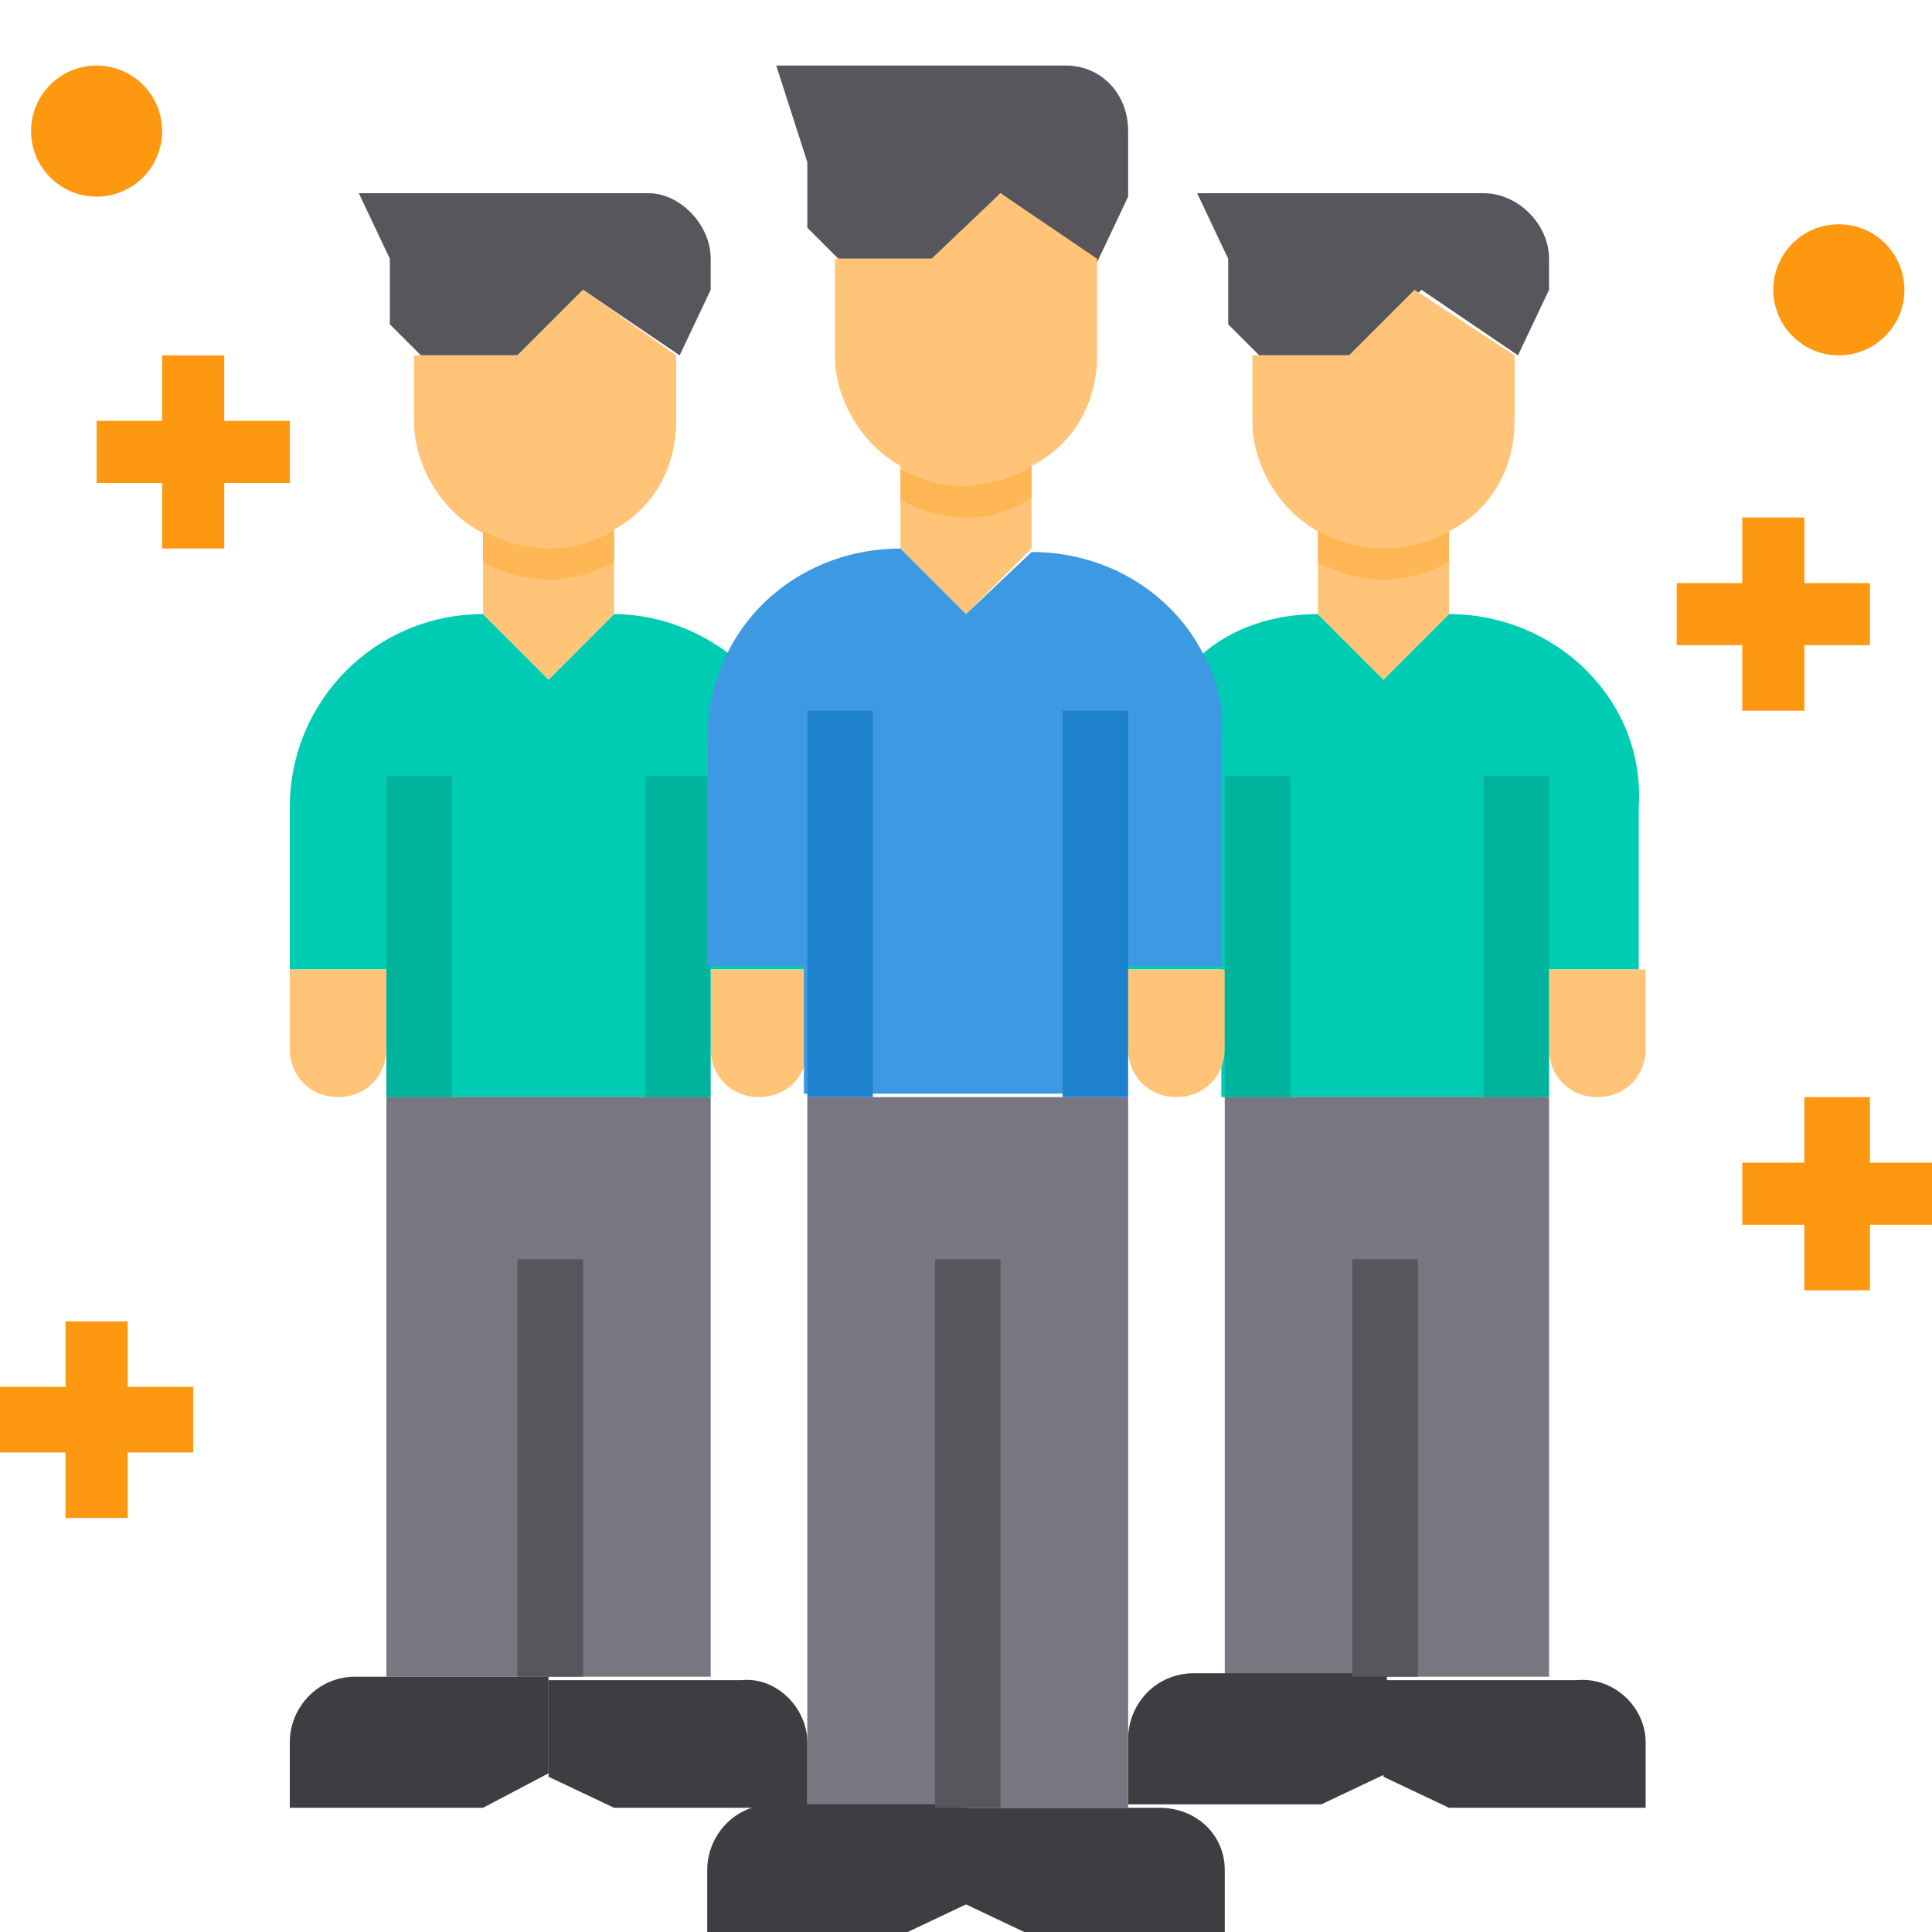 <?xml version="1.0" encoding="utf-8"?>
<!-- Generator: Adobe Illustrator 26.4.1, SVG Export Plug-In . SVG Version: 6.00 Build 0)  -->
<svg version="1.1" id="Layer_1" xmlns:v="https://vecta.io/nano"
	 xmlns="http://www.w3.org/2000/svg" xmlns:xlink="http://www.w3.org/1999/xlink" x="0px" y="0px" viewBox="0 0 56 56"
	 style="enable-background:new 0 0 56 56;" xml:space="preserve">
<style type="text/css">
	.st0{fill:#00CCB3;}
	.st1{fill:#FF9811;}
	.st2{fill:#3E3D42;}
	.st3{fill:#FFC477;}
	.st4{fill:#787680;}
	.st5{fill:#57565C;}
	.st6{fill:#FFB655;}
	.st7{fill:none;stroke:#000000;stroke-width:2;stroke-linejoin:round;stroke-miterlimit:10;}
	.st8{fill:#00B39D;}
	.st9{fill:#3D9AE2;}
	.st10{fill:#1E81CE;}
</style>
<g>
	<path class="st0" d="M42,17.8l-1.9,1.9l-1.9-1.9c-1.3,0-2.5,0.4-3.4,1.2c-1.3,1-2.2,2.6-2.2,4.4v4.7h2.8v2.3v1.4h9.3v-1.4v-2.3h2.8
		v-4.7C47.7,20.3,45.1,17.8,42,17.8z"/>
	<path class="st0" d="M21.2,19c-0.9-0.7-2.1-1.2-3.4-1.2l-1.9,1.9L14,17.8c-3.1,0-5.6,2.5-5.6,5.6v4.7h2.8v2.3v1.4h9.3v-1.4v-2.3
		h2.8v-4.7C23.4,21.6,22.5,20,21.2,19z"/>
	<circle class="st1" cx="53.3" cy="8.4" r="1.9"/>
	<path class="st2" d="M47.7,50.5v1.9H42l-1.9-0.9v-2.8h4.7h0.9C46.8,48.6,47.7,49.5,47.7,50.5z"/>
	<path class="st3" d="M47.7,28.1v2.3c0,0.8-0.6,1.4-1.4,1.4s-1.4-0.6-1.4-1.4v-2.3H47.7z"/>
	<polygon class="st4" points="40.2,48.6 35.5,48.6 35.5,31.8 44.9,31.8 44.9,48.6 	"/>
	<path class="st5" d="M44.9,7.5v0.9l-0.9,1.9l-2.8-1.9l-1.9,1.9h-2.8l-0.9-0.9V7.5l-0.9-1.9H43C44,5.6,44.9,6.5,44.9,7.5z"/>
	<path class="st3" d="M43.9,10.3v1.9c0,1.4-0.7,2.6-1.9,3.2c-0.6,0.3-1.2,0.5-1.9,0.5s-1.3-0.2-1.9-0.5c-1.1-0.6-1.9-1.9-1.9-3.2
		v-1.9h2.8l1.9-1.9L43.9,10.3z"/>
	<path class="st3" d="M42,15v2.8l-1.9,1.9l-1.9-1.9V15C39.2,15,41.1,15,42,15z"/>
	<path class="st2" d="M40.2,48.6v2.8l-1.9,0.9h-4.7h-0.9v-1.9c0-1,0.8-1.9,1.9-1.9h0.9H40.2z"/>
	<path class="st2" d="M35.5,54.2v1.9h-5.6L28,55.2v-2.8h4.7h0.9C34.7,52.4,35.5,53.2,35.5,54.2z"/>
	<path class="st3" d="M35.5,28.1v2.3c0,0.8-0.6,1.4-1.4,1.4s-1.4-0.6-1.4-1.4v-2.3H35.5z"/>
	<polygon class="st4" points="28,52.4 23.4,52.4 23.4,50.5 23.4,31.8 32.7,31.8 32.7,50.5 32.7,52.4 	"/>
	<path class="st5" d="M32.7,3.8v1.9l-0.9,1.9L29,5.6l-1.9,1.9h-2.8l-0.9-0.9V4.7l-0.9-2.8h8.4C31.9,1.9,32.7,2.7,32.7,3.8z"/>
	<path class="st3" d="M31.8,7.5v2.8c0,1.4-0.7,2.6-1.9,3.2C29.4,13.9,28.7,14,28,14s-1.3-0.2-1.9-0.5c-1.1-0.6-1.9-1.9-1.9-3.2V7.5
		h2.8L29,5.6L31.8,7.5z"/>
	<path class="st3" d="M29.9,13.1v2.8L28,17.8l-1.9-1.9v-2.8C27.1,13.1,29,13.1,29.9,13.1z"/>
	<path class="st2" d="M28,52.4v2.8l-1.9,0.9h-5.6v-1.9c0-1,0.8-1.9,1.9-1.9h0.9H28z"/>
	<path class="st2" d="M23.4,50.5v1.9h-0.9h-4.7l-1.9-0.9v-2.8h4.7h0.9C22.5,48.6,23.4,49.5,23.4,50.5z"/>
	<path class="st3" d="M23.4,28.1v2.3c0,0.8-0.6,1.4-1.4,1.4s-1.4-0.6-1.4-1.4v-2.3H23.4z"/>
	<polygon class="st4" points="15.9,48.6 11.2,48.6 11.2,31.8 20.6,31.8 20.6,48.6 	"/>
	<path class="st5" d="M20.6,7.5v0.9l-0.9,1.9l-2.8-1.9L15,10.3h-2.8l-0.9-0.9V7.5l-0.9-1.9h8.4C19.7,5.6,20.6,6.5,20.6,7.5z"/>
	<path class="st3" d="M19.6,10.3v1.9c0,1.4-0.7,2.6-1.9,3.2c-0.6,0.3-1.2,0.5-1.9,0.5s-1.3-0.2-1.9-0.5c-1.1-0.6-1.9-1.9-1.9-3.2
		v-1.9H15l1.9-1.9L19.6,10.3z"/>
	<path class="st3" d="M17.8,15v2.8l-1.9,1.9L14,17.8V15C15,15,16.8,15,17.8,15z"/>
	<path class="st2" d="M15.9,48.6v2.8L14,52.4H8.4v-1.9c0-1,0.8-1.9,1.9-1.9h0.9H15.9z"/>
	<path class="st3" d="M11.2,28.1v2.3c0,0.8-0.6,1.4-1.4,1.4s-1.4-0.6-1.4-1.4v-2.3H11.2z"/>
	<circle class="st1" cx="2.8" cy="3.8" r="1.9"/>
	<path class="st6" d="M17.8,15.4v0.9c-0.6,0.3-1.2,0.5-1.9,0.5c-0.7,0-1.3-0.2-1.9-0.5v-0.9c0.6,0.3,1.2,0.5,1.9,0.5
		C16.6,15.9,17.2,15.7,17.8,15.4z"/>
	<path class="st6" d="M29.9,13.5v0.9C29.4,14.8,28.7,15,28,15c-0.7,0-1.3-0.2-1.9-0.5v-0.9c0.6,0.3,1.2,0.5,1.9,0.5
		C28.7,14,29.4,13.9,29.9,13.5z"/>
	<path class="st6" d="M42,15.4v0.9c-0.6,0.3-1.2,0.5-1.9,0.5s-1.3-0.2-1.9-0.5v-0.9c0.6,0.3,1.2,0.5,1.9,0.5S41.5,15.7,42,15.4z"/>
	<rect x="27.1" y="36.5" class="st5" width="1.9" height="15.9"/>
	<rect x="15" y="36.5" class="st5" width="1.9" height="12.1"/>
	<path class="st7" d="M20.6,31.8"/>
	<rect x="11.2" y="22.5" class="st8" width="1.9" height="9.3"/>
	<rect x="18.7" y="22.5" class="st8" width="1.9" height="9.3"/>
	<rect x="39.2" y="36.5" class="st5" width="1.9" height="12.1"/>
	<rect x="43" y="22.5" class="st8" width="1.9" height="9.3"/>
	<rect x="35.5" y="22.5" class="st8" width="1.9" height="9.3"/>
	<path class="st7" d="M35.5,31.8"/>
	<g>
		<polygon class="st1" points="50.5,20.6 52.3,20.6 52.3,18.7 54.2,18.7 54.2,16.9 52.3,16.9 52.3,15 50.5,15 50.5,16.9 48.6,16.9 
			48.6,18.7 50.5,18.7 		"/>
		<polygon class="st1" points="6.5,10.3 4.7,10.3 4.7,12.2 2.8,12.2 2.8,14 4.7,14 4.7,15.9 6.5,15.9 6.5,14 8.4,14 8.4,12.2 
			6.5,12.2 		"/>
		<polygon class="st1" points="3.7,38.3 1.9,38.3 1.9,40.2 0,40.2 0,42.1 1.9,42.1 1.9,44 3.7,44 3.7,42.1 5.6,42.1 5.6,40.2 
			3.7,40.2 		"/>
		<polygon class="st1" points="56.1,33.7 54.2,33.7 54.2,31.8 52.3,31.8 52.3,33.7 50.5,33.7 50.5,35.5 52.3,35.5 52.3,37.4 
			54.2,37.4 54.2,35.5 56.1,35.5 		"/>
	</g>
	<path class="st9" d="M34.9,19c-0.9-1.8-2.8-3-5-3L28,17.8l-1.9-1.9c-2.2,0-4.1,1.2-5,3c-0.4,0.8-0.6,1.6-0.6,2.6v0.9v5.6h2.8v2.3
		v1.4h9.3v-1.4v-2.3h2.8v-5.6v-0.9C35.5,20.6,35.3,19.7,34.9,19z"/>
	<rect x="30.8" y="20.6" class="st10" width="1.9" height="11.2"/>
	<rect x="23.4" y="20.6" class="st10" width="1.9" height="11.2"/>
</g>
</svg>
